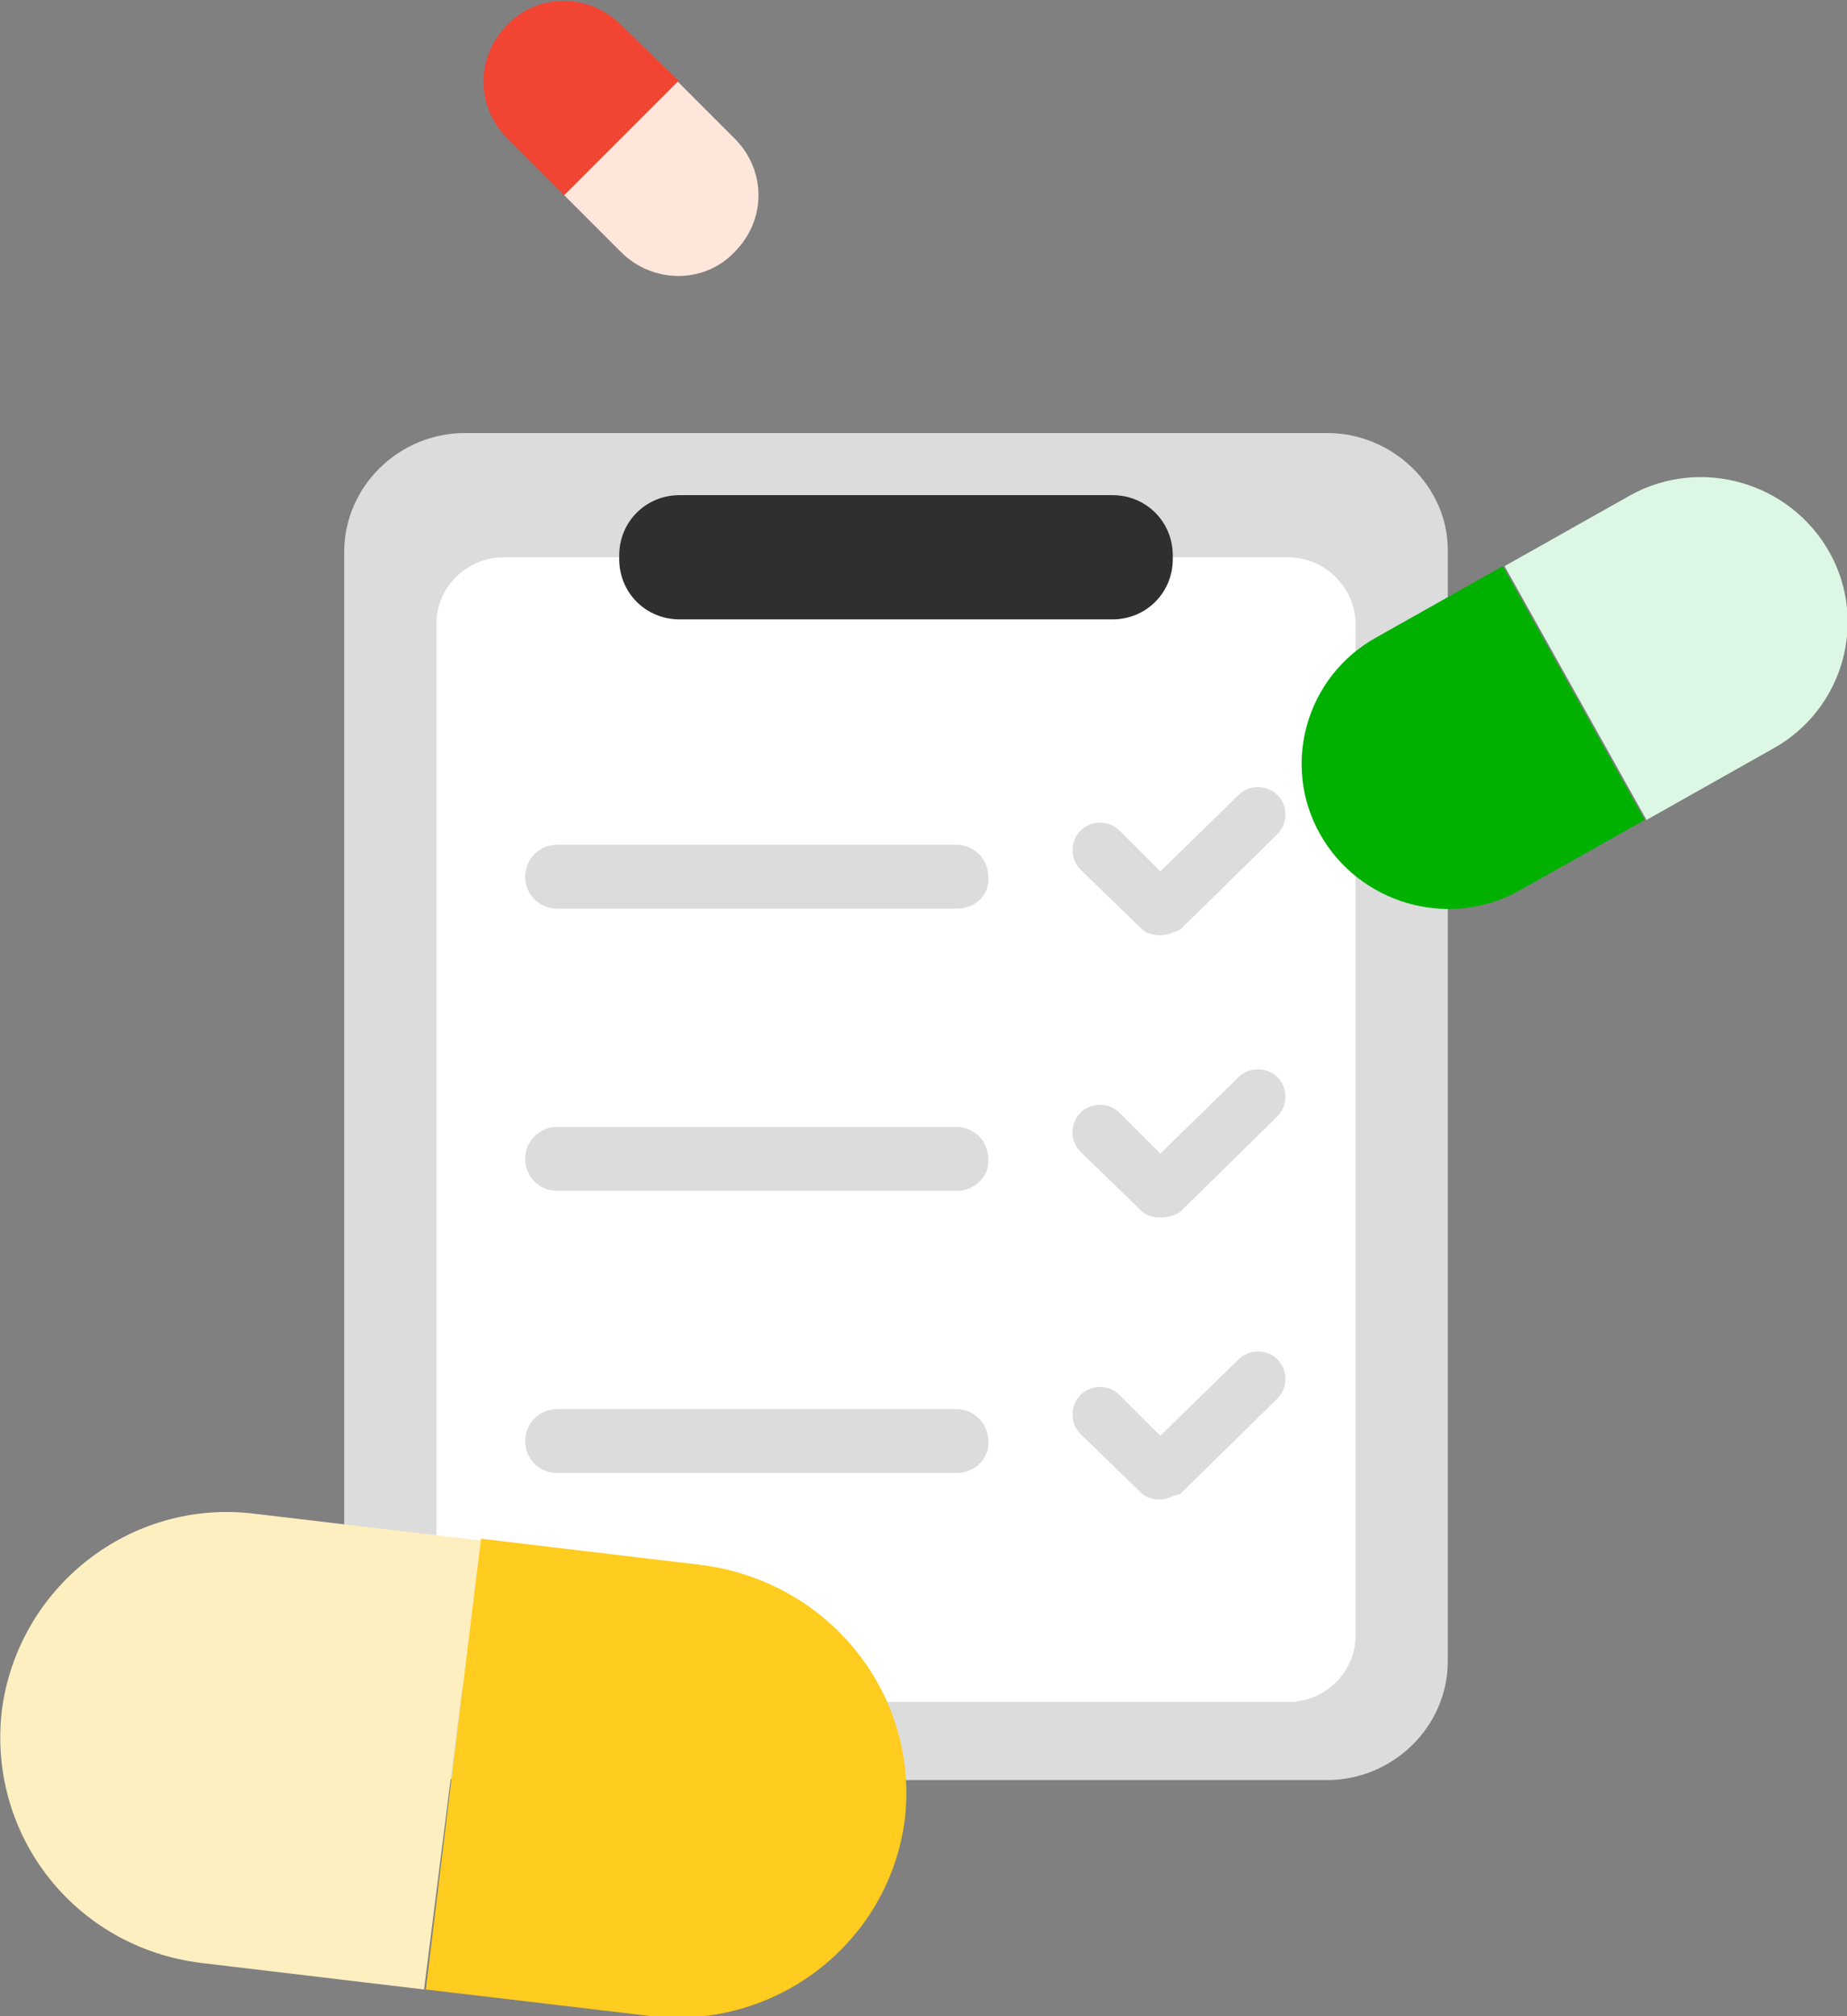 <?xml version="1.0" encoding="utf-8"?>
<!-- Generator: Adobe Illustrator 27.4.1, SVG Export Plug-In . SVG Version: 6.00 Build 0)  -->
<svg version="1.1" id="레이어_1" xmlns="http://www.w3.org/2000/svg" xmlns:xlink="http://www.w3.org/1999/xlink" x="0px"
	 y="0px" viewBox="0 0 104.1 113.6" style="enable-background:new 0 0 104.1 113.6;" xml:space="preserve">
<rect x="0" y="0" width="104.1" height="113.6" fill="#808080" stroke="none"/>
<style type="text/css">
	.st0{fill:#DCDCDC;}
	.st1{fill:#FFFFFF;}
	.st2{fill:#2F2F2F;}
	.st3{fill:#FFCC1F;}
	.st4{fill:#FDEFC0;}
	.st5{fill:#00B100;}
	.st6{fill:#DCF8E4;}
	.st7{fill:#F24432;}
	.st8{fill:#FFE6DA;}
</style>
<path class="st0" d="M74.8,24.4H26.2c-3.7,0-6.8,3-6.8,6.7v62.5c0,3.7,3,6.7,6.8,6.7h48.6c3.7,0,6.8-3,6.8-6.7V31
	C81.6,27.4,78.5,24.4,74.8,24.4z"/>
<path class="st1" d="M72.6,31.4H28.4c-2.1,0-3.8,1.7-3.8,3.7v57.1c0,2.1,1.7,3.7,3.8,3.7h44.2c2.1,0,3.8-1.7,3.8-3.7V35
	C76.3,33,74.6,31.4,72.6,31.4z"/>
<path class="st2" d="M62.7,27.9H38.3c-1.9,0-3.4,1.5-3.4,3.4v0.2c0,1.9,1.5,3.4,3.4,3.4h24.4c1.9,0,3.4-1.5,3.4-3.4v-0.2
	C66.1,29.4,64.6,27.9,62.7,27.9z"/>
<path class="st0" d="M65.4,52.7c-0.4,0-0.8-0.1-1.1-0.4L60.9,49c-0.6-0.6-0.6-1.6,0-2.2c0.6-0.6,1.6-0.6,2.2,0l2.3,2.3l4.4-4.3
	c0.6-0.6,1.6-0.6,2.2,0c0.6,0.6,0.6,1.6,0,2.2l-5.5,5.4C66.2,52.5,65.8,52.7,65.4,52.7z"/>
<path class="st0" d="M53.9,51.2H31.4c-1,0-1.8-0.8-1.8-1.8s0.8-1.8,1.8-1.8h22.5c1,0,1.8,0.8,1.8,1.8C55.8,50.4,55,51.2,53.9,51.2z"
	/>
<path class="st0" d="M65.4,68.6c-0.4,0-0.8-0.1-1.1-0.4l-3.4-3.3c-0.6-0.6-0.6-1.6,0-2.2c0.6-0.6,1.6-0.6,2.2,0l2.3,2.3l4.4-4.3
	c0.6-0.6,1.6-0.6,2.2,0c0.6,0.6,0.6,1.6,0,2.2l-5.5,5.4C66.2,68.5,65.8,68.6,65.4,68.6z"/>
<path class="st0" d="M53.9,67.1H31.4c-1,0-1.8-0.8-1.8-1.8s0.8-1.8,1.8-1.8h22.5c1,0,1.8,0.8,1.8,1.8C55.8,66.2,55,67.1,53.9,67.1z"
	/>
<path class="st0" d="M65.4,84.5c-0.4,0-0.8-0.1-1.1-0.4l-3.4-3.3c-0.6-0.6-0.6-1.6,0-2.2c0.6-0.6,1.6-0.6,2.2,0l2.3,2.3l4.4-4.3
	c0.6-0.6,1.6-0.6,2.2,0c0.6,0.6,0.6,1.6,0,2.2l-5.5,5.4C66.2,84.2,65.8,84.5,65.4,84.5z"/>
<path class="st0" d="M53.9,83H31.4c-1,0-1.8-0.8-1.8-1.8s0.8-1.8,1.8-1.8h22.5c1,0,1.8,0.8,1.8,1.8C55.8,82.1,55,83,53.9,83z"/>
<path class="st3" d="M39.7,88.2l-12.6-1.5L24,112.1l12.7,1.5c7,0.8,13.4-4.1,14.3-11.1C51.8,95.5,46.8,89.2,39.7,88.2L39.7,88.2z"/>
<path class="st4" d="M27.1,86.8l-12.7-1.5C7.4,84.4,1,89.4,0.1,96.4c-0.8,7,4.1,13.3,11.2,14.2l12.6,1.5L27.1,86.8L27.1,86.8z"/>
<path class="st5" d="M77.6,35.9c-4,2.2-5.4,7.2-3.2,11.1c2.2,3.9,7.2,5.4,11.2,3.2l7.1-4l-8-14.3L77.6,35.9z"/>
<path class="st6" d="M92.8,46.2l7.1-4c4-2.2,5.4-7.2,3.2-11.1c-2.2-3.9-7.2-5.4-11.2-3.2l-7.1,4L92.8,46.2z"/>
<path class="st7" d="M35,1.4c-1.8-1.8-4.7-1.8-6.4,0c-1.8,1.8-1.8,4.6,0,6.4l3.2,3.2l6.5-6.4L35,1.4z"/>
<path class="st8" d="M31.8,11l3.2,3.2c1.8,1.8,4.7,1.8,6.4,0c1.8-1.8,1.8-4.6,0-6.4l-3.2-3.2L31.8,11z"/>
</svg>
